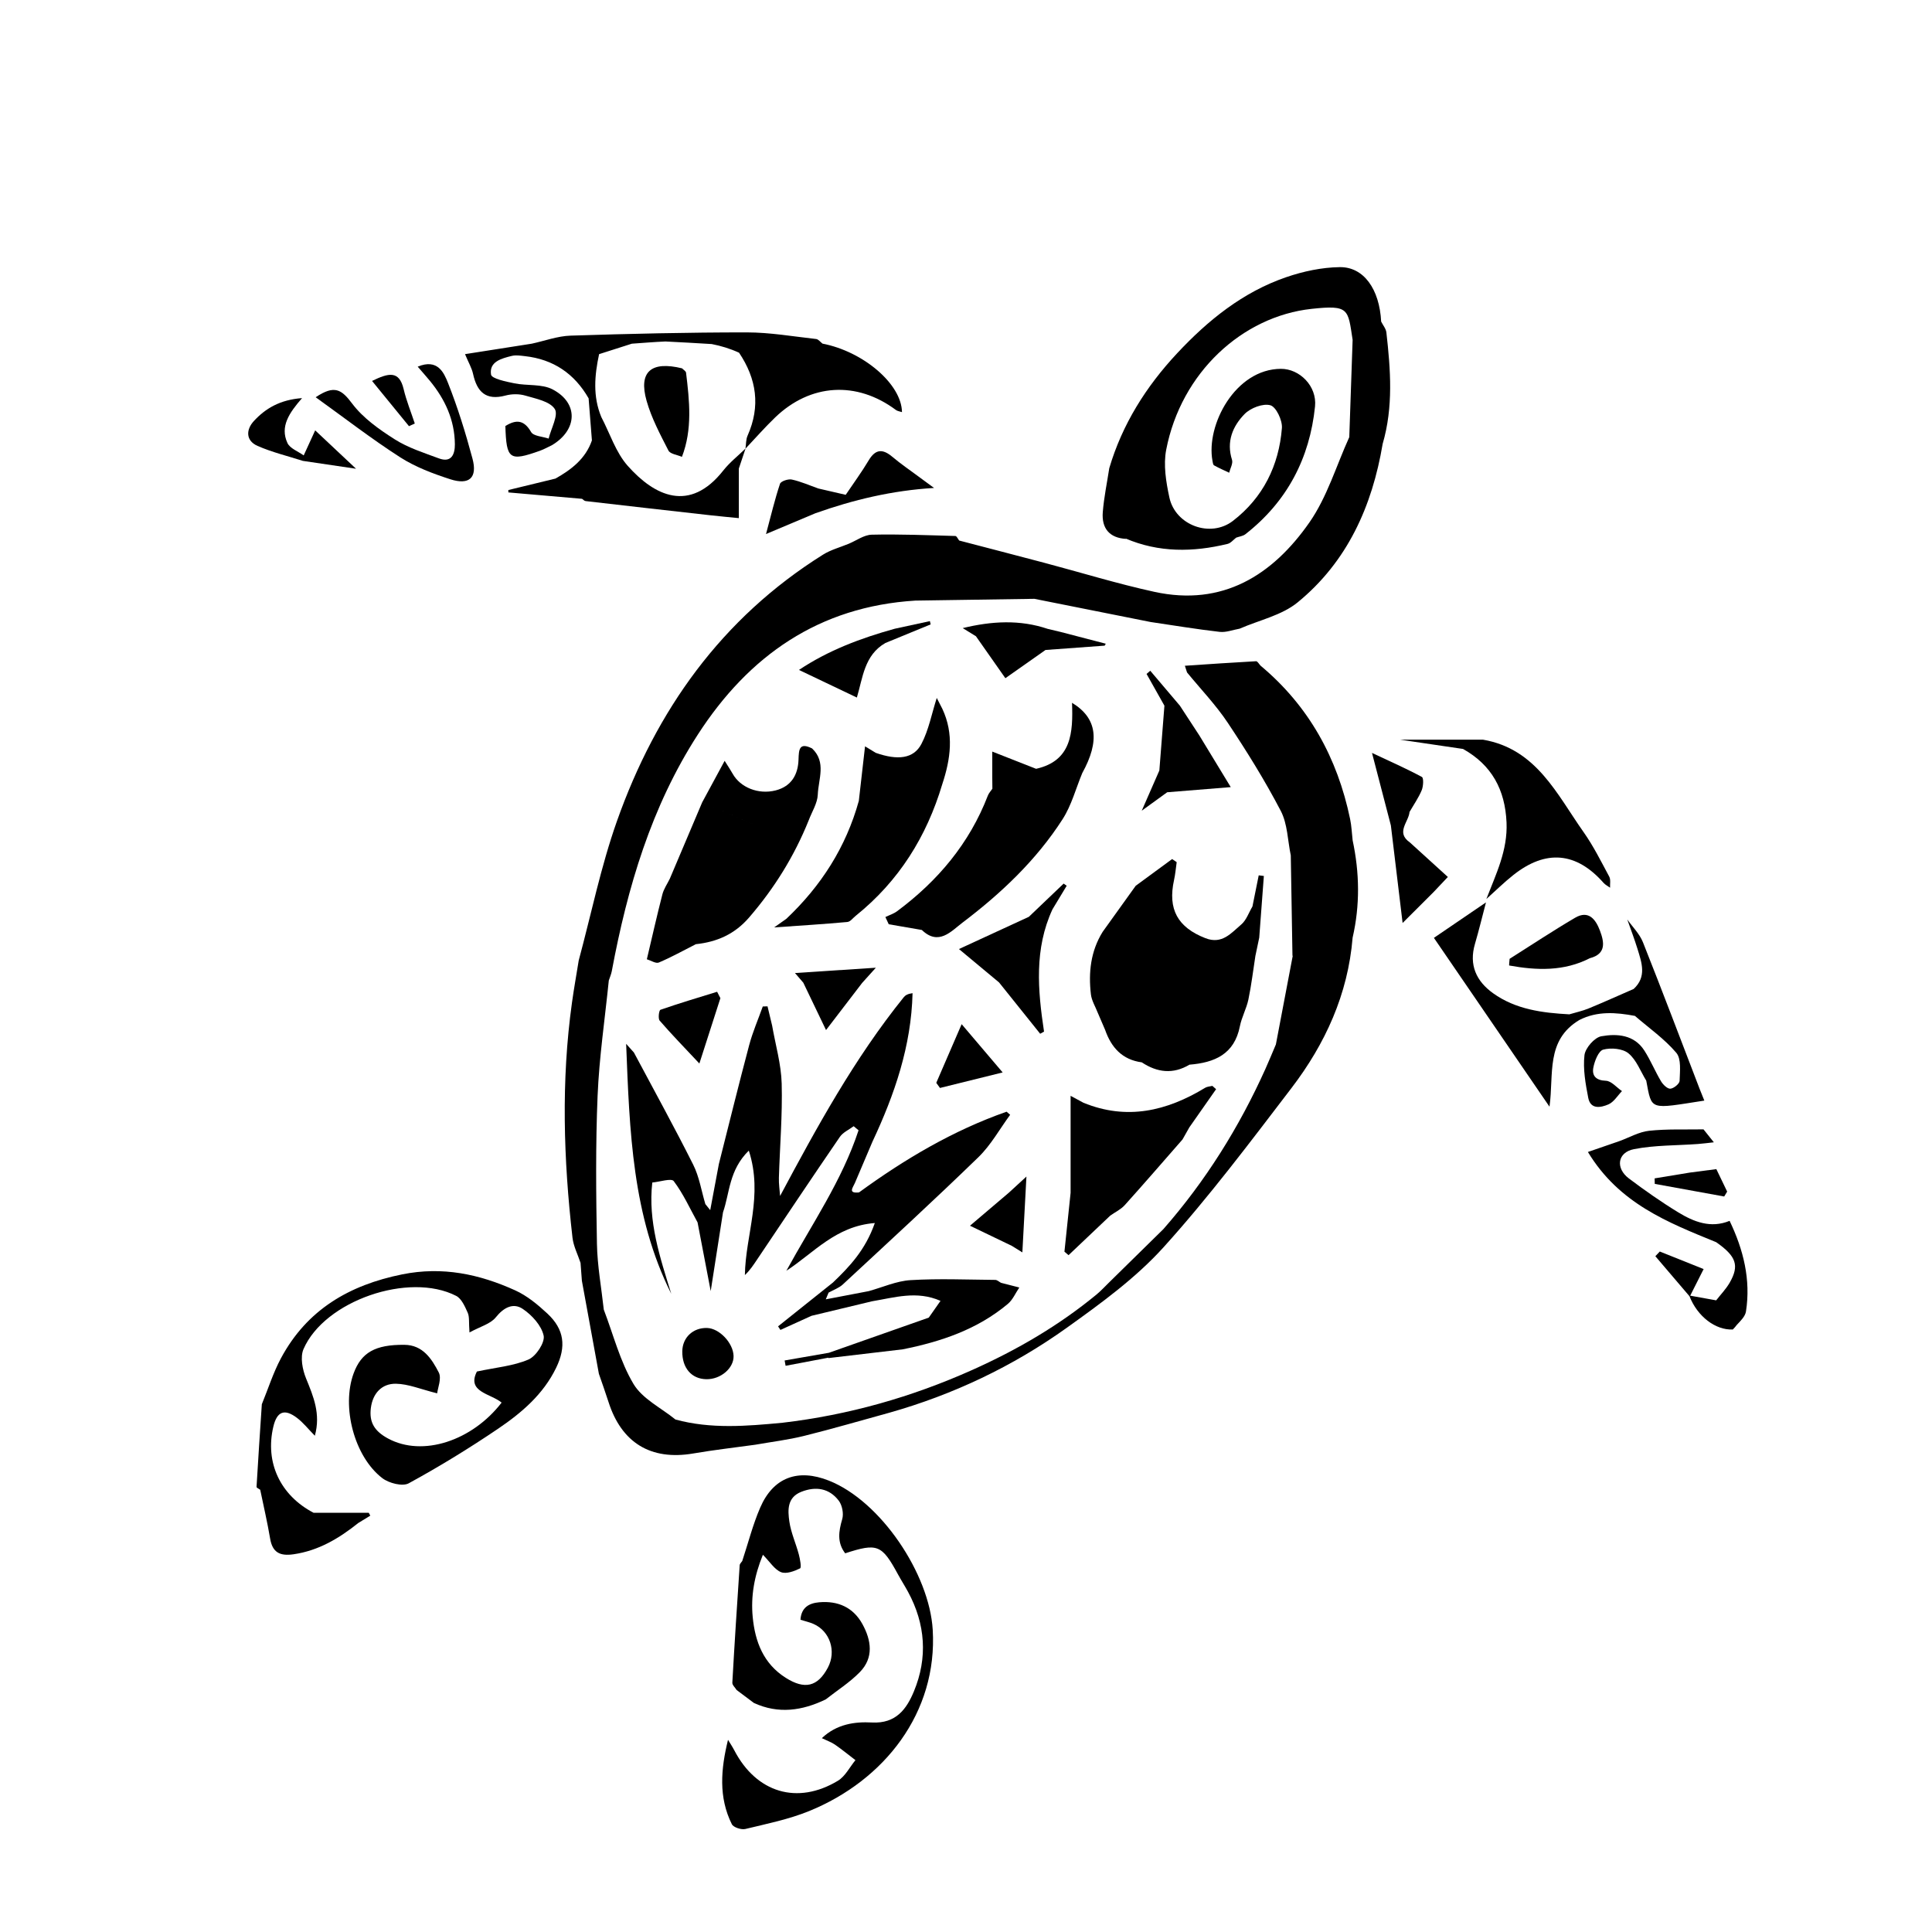 <?xml version="1.0" encoding="utf-8"?>
<!-- Generator: Adobe Illustrator 16.0.0, SVG Export Plug-In . SVG Version: 6.00 Build 0)  -->
<!DOCTYPE svg PUBLIC "-//W3C//DTD SVG 1.1//EN" "http://www.w3.org/Graphics/SVG/1.1/DTD/svg11.dtd">
<svg version="1.1" id="Layer_1" xmlns="http://www.w3.org/2000/svg" xmlns:xlink="http://www.w3.org/1999/xlink" x="0px" y="0px"
	 width="864px" height="864px" viewBox="0 0 864 864" enable-background="new 0 0 864 864" xml:space="preserve">
<g>
	<path fill-rule="evenodd" clip-rule="evenodd" d="M603.773,366.258c-5.681-27.314-18.443-50.524-40.035-68.562
		c-0.676-0.695-1.388-2.025-2.024-1.991c-10.616,0.575-21.224,1.32-31.833,2.028c0.322,0.994,0.645,1.989,0.967,2.983
		c6.125,7.479,12.896,14.527,18.229,22.533c8.491,12.744,16.612,25.819,23.688,39.381c3.044,5.833,3.079,13.237,4.481,19.927
		c0.252,15.011,0.502,30.023,0.753,45.034l0.161-0.363c-2.524,13.28-5.049,26.561-7.574,39.84c-1.551,3.64-3.04,7.308-4.664,10.914
		c-11.744,26.097-26.739,50.129-45.639,71.671c-8.156,8.013-16.312,16.024-24.469,24.036c-1.773,1.719-3.441,3.569-5.34,5.137
		c-16.922,13.968-35.617,24.847-55.68,33.828c-27.17,12.163-55.328,20.132-84.828,23.603c-16.026,1.521-32.047,2.884-47.896-1.442
		c-6.409-5.21-14.792-9.243-18.766-15.905c-6.034-10.119-9.008-22.064-13.283-33.233c-1.072-9.813-2.886-19.614-3.065-29.444
		c-0.402-22.048-0.628-44.139,0.292-66.161c0.721-17.237,3.273-34.396,5.012-51.589c0.456-1.406,1.075-2.783,1.345-4.226
		c6.985-37.365,17.615-73.464,38.447-105.72c22.839-35.363,54.222-57.292,97.337-59.952c17.729-0.264,35.458-0.527,53.187-0.791
		c17.325,3.456,34.65,6.912,51.977,10.367c10.285,1.514,20.547,3.23,30.871,4.411c2.9,0.332,5.98-0.912,8.978-1.432
		c8.718-3.811,18.806-5.944,25.898-11.743c22.206-18.158,33.354-42.965,38.036-70.901c4.816-16.458,3.553-33.138,1.666-49.812
		c-0.191-1.691-1.53-3.252-2.338-4.873c-0.746-14.514-7.793-24.48-18.508-24.345c-8.02,0.102-16.316,1.872-23.943,4.489
		c-19.397,6.653-34.992,19.263-48.805,34.057c-13.869,14.853-24.525,31.716-30.335,51.382c-1,6.541-2.375,13.051-2.897,19.63
		c-0.57,7.187,2.902,11.562,10.48,11.984l-0.34-0.214c14.93,6.393,30.236,6.186,45.684,2.438c1.424-0.345,2.566-1.839,3.838-2.799
		c1.391-0.499,3.031-0.679,4.137-1.543c18.602-14.541,28.742-33.914,31.117-57.13c0.934-9.12-6.925-16.852-15.26-16.815
		c-20.402,0.09-33.553,25.119-30.609,41.109c0.135,0.725,0.24,1.791,0.717,2.059c2.182,1.223,4.49,2.219,6.754,3.296
		c0.471-1.94,1.789-4.15,1.271-5.776c-2.606-8.172,0.328-15.053,5.631-20.473c2.654-2.713,8.215-4.849,11.527-3.92
		c2.568,0.72,5.426,6.739,5.157,10.169c-1.312,16.79-8.456,31.173-21.882,41.522c-10.115,7.797-25.763,1.953-28.436-10.429
		c-1.498-6.938-2.742-14.568-1.426-21.369c6.684-34.565,34.094-59.65,65.012-63.007c16.9-1.834,16.243,0.133,18.357,13.875
		c-0.498,14.496-0.997,28.992-1.496,43.487c-5.811,12.782-9.898,26.763-17.791,38.095c-16.492,23.676-38.873,37.741-69.336,31.1
		c-16.648-3.63-32.984-8.686-49.473-13.052c-12.607-3.337-25.232-6.604-37.85-9.901c-0.566-0.706-1.115-2.012-1.7-2.028
		c-12.47-0.35-24.95-0.871-37.409-0.583c-3.463,0.08-6.869,2.639-10.301,4.06c-3.84,1.593-7.997,2.678-11.471,4.854
		c-45.352,28.408-74.636,69.57-92.199,119.244c-7.154,20.235-11.465,41.475-17.069,62.258c-1.013,6.288-2.141,12.562-3.019,18.869
		c-4.88,35.028-3.773,70.065,0.231,105.066c0.441,3.853,2.366,7.533,3.602,11.294c0.202,2.668,0.403,5.335,0.604,8.002
		c2.534,13.868,5.068,27.736,7.602,41.604c1.439,4.198,2.956,8.369,4.303,12.596c5.777,18.123,18.79,26.316,37.947,23.029
		c9.182-1.575,18.454-2.621,27.685-3.906c7.282-1.287,14.665-2.17,21.825-3.946c12.766-3.167,25.398-6.872,38.086-10.353
		c28.643-8.094,55.256-20.729,79.373-37.979c15.265-10.917,30.834-22.23,43.309-36.039c20.367-22.539,38.695-46.973,57.174-71.148
		c15.141-19.808,25.297-42.001,27.371-67.3c3.341-14.505,3.111-29.01,0.009-43.516C604.547,372.622,604.425,369.385,603.773,366.258
		z"/>
	<path fill-rule="evenodd" clip-rule="evenodd" d="M244.776,587.416c-4.303-4.001-9.081-7.958-14.362-10.354
		c-16.023-7.269-32.532-10.787-50.5-7.169c-23.754,4.784-42.656,15.832-54.272,37.526c-3.488,6.515-5.736,13.694-8.552,20.569
		c-0.813,12.319-1.645,24.636-2.366,36.96c-0.023,0.394,1.072,0.852,1.646,1.279c1.496,7.266,3.197,14.497,4.425,21.809
		c1.055,6.288,4.417,7.912,10.437,7.05c11.23-1.612,20.403-7.127,29.002-14c1.787-1.093,3.573-2.184,5.361-3.276
		c-0.229-0.432-0.458-0.864-0.687-1.296c-8.23,0-16.461,0-24.691,0c-14.899-7.796-21.767-22.499-17.979-38.493
		c1.613-6.808,4.938-8.192,10.553-3.957c2.801,2.112,5.03,4.982,8.011,8.01c2.705-9.801-0.65-17.576-3.934-25.648
		c-1.605-3.945-2.693-9.514-1.138-13.1c9.381-21.629,47.181-34.652,68.283-23.795c2.407,1.238,3.912,4.768,5.156,7.539
		c0.828,1.844,0.447,4.229,0.789,8.815c4.861-2.664,9.405-3.825,11.749-6.749c3.566-4.446,7.814-6.65,12.067-3.788
		c4.102,2.759,8.368,7.416,9.345,11.936c0.666,3.079-3.391,9.24-6.77,10.698c-6.75,2.909-14.486,3.534-23.076,5.372
		c-4.682,9.195,6.154,9.826,11.057,13.899c-13.11,17.015-35.262,24.481-50.834,16.034c-6.093-3.305-8.433-7.26-7.651-13.573
		c0.81-6.535,4.847-10.995,11.2-10.899c5.608,0.086,11.183,2.495,18.454,4.294c0.249-2.332,2.096-6.672,0.715-9.347
		c-3.112-6.03-7.098-12.271-15.323-12.348c-13.105-0.126-19.313,3.439-22.751,12.778c-5.482,14.893,0.229,37.189,12.846,46.854
		c2.939,2.251,9.012,3.817,11.791,2.302c13.697-7.468,27.05-15.665,39.977-24.415c10.501-7.108,20.205-15.375,25.945-27.224
		C253.311,602.192,252.386,594.495,244.776,587.416z"/>
	<path fill-rule="evenodd" clip-rule="evenodd" d="M370.693,662.145c-13.842-5.49-24.844-1.489-30.7,12.013
		c-3.339,7.699-5.414,15.945-8.058,23.944c-0.395,0.615-1.098,1.209-1.141,1.848c-1.17,17.512-2.311,35.025-3.29,52.546
		c-0.06,1.058,1.255,2.192,1.932,3.291c2.569,1.926,5.137,3.851,7.706,5.777c10.978,5.06,21.63,3.481,32.113-1.573
		c5.136-4.039,10.771-7.591,15.289-12.233c6.267-6.438,5.131-14.16,1.169-21.402c-4.131-7.548-10.985-10.552-19.383-9.809
		c-4.455,0.395-8,2.277-8.354,7.812c2.111,0.666,4.043,1.089,5.82,1.867c7.387,3.24,10.314,12.213,6.451,19.508
		c-4.583,8.657-10.437,9.938-18.884,4.574c-10.018-6.358-13.689-16.215-14.746-27.138c-0.898-9.299,0.693-18.441,4.555-27.875
		c3.216,3.252,5.224,6.63,8.117,7.781c2.325,0.925,5.93-0.426,8.507-1.696c0.692-0.343-0.008-4.157-0.562-6.248
		c-1.309-4.934-3.512-9.704-4.232-14.703c-0.731-5.078-1.035-10.766,5.334-13.282c6.472-2.556,12.481-1.64,16.751,3.946
		c1.559,2.039,2.281,5.822,1.561,8.273c-1.616,5.504-2.345,10.475,1.326,15.28c14.439-4.698,16.378-3.888,23.636,9.461
		c1.424,2.617,3.039,5.13,4.459,7.751c7.827,14.439,8.879,29.522,2.624,44.565c-3.25,7.813-7.962,14.467-18.771,13.882
		c-7.576-0.411-15.698,0.65-22.391,7.006c2.4,1.16,4.297,1.804,5.879,2.899c3.142,2.18,6.109,4.608,9.15,6.935
		c-2.579,3.125-4.561,7.236-7.833,9.21c-18.149,10.945-36.468,5.362-46.341-13.598c-0.843-1.618-1.871-3.139-2.813-4.705
		c-3.213,13.068-4.289,25.714,1.708,37.739c0.711,1.426,4.24,2.573,6.05,2.137c9.606-2.32,19.438-4.312,28.539-8.02
		c33.653-13.711,57.461-44.029,55.252-81.064C415.629,703.863,393.924,671.357,370.693,662.145z"/>
	<path fill-rule="evenodd" clip-rule="evenodd" d="M226.082,176.881c2.766-0.744,6.094-0.78,8.82,0.026
		c4.729,1.397,10.976,2.552,13.193,5.994c1.741,2.703-1.636,8.703-2.74,13.238c-2.699-0.929-6.76-1.069-7.84-2.935
		c-3.246-5.608-6.82-5.588-11.514-2.681c0.464,14.967,1.793,15.921,15.458,11.06c1.851-0.659,3.582-1.654,5.369-2.493
		c11.448-6.829,11.982-18.819,0.32-24.941c-4.841-2.541-11.44-1.557-17.127-2.724c-3.755-0.771-10.141-2.075-10.428-3.912
		c-0.902-5.76,4.689-7.222,9.282-8.349c1.844-0.452,3.931-0.108,5.881,0.108c12.706,1.412,22.138,7.814,28.475,18.865
		c0.492,6.276,0.984,12.552,1.476,18.827c-2.826,8.177-9.141,13.021-16.299,17.059c-7.024,1.707-14.048,3.413-21.072,5.12
		c0.003,0.357,0.005,0.714,0.007,1.071c10.983,0.952,21.966,1.904,32.948,2.856c0.532,0.402,1.047,0.952,1.619,1.018
		c18.565,2.152,37.137,4.254,55.71,6.335c4.65,0.521,9.313,0.939,12.792,1.287c0-8.161,0-15.165,0-22.169
		c0.995-2.972,1.991-5.944,2.986-8.916c4.401-4.654,8.627-9.49,13.236-13.928c15.818-15.229,36.509-16.421,54.036-3.345
		c0.693,0.517,1.7,0.614,2.701,0.955c-0.182-12.564-17.318-27.124-35.551-30.638c-0.943-0.715-1.827-1.95-2.836-2.062
		c-10.324-1.147-20.667-2.957-31.005-2.961c-26.269-0.011-52.542,0.607-78.799,1.451c-5.822,0.188-11.581,2.346-17.368,3.597
		c-9.836,1.542-19.67,3.083-29.853,4.68c1.597,3.829,3.031,6.227,3.594,8.814C213.303,175.243,217.281,179.248,226.082,176.881z
		 M334.322,194.825c-0.769,1.726-0.651,3.846-0.944,5.784c-3.327,3.246-7.058,6.172-9.912,9.791
		c-15.088,19.134-30.763,11.375-42.701-2.022c-5.375-6.031-7.995-14.519-11.864-21.891c-3.845-9.247-3.013-18.657-0.984-28.11
		c4.881-1.558,9.763-3.117,14.646-4.676c5.013-0.351,10.033-0.778,15.035-0.991c0.025,0.001,0.051,0.002,0.077,0.004
		c3.41,0.17,6.82,0.348,10.229,0.537c0.032,0.001,0.064,0.003,0.096,0.005c3.417,0.189,6.833,0.39,10.249,0.604
		c0.007,0,0.015,0.001,0.023,0.001c4.122,0.798,8.207,2.026,12.24,3.877C338.368,169.423,340.168,181.69,334.322,194.825z
		 M283.834,152.042c4.57,0.216,9.14,0.437,13.709,0.665C292.975,152.479,288.404,152.258,283.834,152.042z"/>
	<path fill-rule="evenodd" clip-rule="evenodd" d="M673.73,367.805c0.557,12.538-4.758,23.159-9.017,34.229
		c4.004-3.583,7.843-7.376,12.044-10.71c14.568-11.556,28.205-10.288,40.354,3.491c0.785,0.89,1.942,1.451,2.926,2.165
		c-0.093-1.66,0.341-3.604-0.371-4.93c-3.632-6.753-7.07-13.691-11.477-19.928c-11.98-16.957-21.094-37.217-44.94-41.328
		c-5.024,0-10.048,0-15.331,0c-7.277,0-14.533,0-21.73,0c9.357,1.379,18.725,2.758,28.092,4.139
		C667.105,342.139,673.077,353.103,673.73,367.805z"/>
	<path fill-rule="evenodd" clip-rule="evenodd" d="M746.996,486.87c-1.322,0.104-3.275-1.807-4.164-3.296
		c-2.668-4.468-4.656-9.354-7.451-13.73c-4.566-7.149-12.241-7.671-19.266-6.423c-3.049,0.542-7.178,5.276-7.537,8.475
		c-0.7,6.228,0.479,12.8,1.693,19.072c1.037,5.355,5.732,4.333,9.023,2.921c2.422-1.039,4.066-3.896,6.059-5.941
		c-2.395-1.634-4.746-4.541-7.193-4.625c-4.489-0.152-6.278-2.285-5.617-5.84c0.561-2.998,2.322-7.516,4.436-8.087
		c3.471-0.939,8.693-0.479,11.293,1.671c3.566,2.947,5.372,8.024,7.932,12.189c2.565,13.586,1.307,12.743,25.979,8.935
		c-0.73-1.815-1.406-3.497-2.082-5.18c-8.417-21.9-16.703-43.855-25.377-65.654c-1.482-3.727-4.621-6.794-7-10.172
		c1.531,4.381,3.202,8.726,4.568,13.164c1.899,6.163,4.205,12.458-1.713,17.913c-6.699,2.92-13.357,5.933-20.114,8.712
		c-2.776,1.142-5.761,1.775-8.649,2.641c-12.07-0.646-23.99-2.178-34.121-9.449c-7.467-5.359-10.852-12.606-8.098-22.013
		c1.801-6.154,3.303-12.396,4.938-18.598c-7.208,4.91-14.417,9.82-23.286,15.863c16.83,24.579,34.263,50.037,51.693,75.495
		c2.008-14.52-1.805-29.69,13.373-38.78c8.023-4.059,16.393-3.406,24.829-1.82c6.272,5.417,13.21,10.27,18.511,16.512
		c2.299,2.707,1.592,8.285,1.473,12.536C751.09,484.655,748.527,486.75,746.996,486.87z"/>
	<path fill-rule="evenodd" clip-rule="evenodd" d="M401.185,407.501c-1.54,1.145-3.481,1.749-5.236,2.604
		c0.499,1.075,0.998,2.148,1.496,3.222c4.939,0.855,9.878,1.708,14.816,2.562c7.508,7.255,13.175,0.498,18.162-3.279
		c17.276-13.081,33.016-27.937,44.795-46.292c3.973-6.191,5.909-13.69,8.775-20.592c-5.469,5.379-11.793,9.127-19.1,11.003
		c7.307-1.876,13.631-5.625,19.102-11.008c7.92-14.323,6.742-24.57-4.578-31.427c0.475,13.301-0.129,25.95-16.066,29.518
		c-6.477-2.544-12.951-5.088-19.6-7.701c0,3.292,0,7.442,0,11.593c0.016,1.672,0.031,3.345,0.048,5.018
		c-0.687,1.021-1.597,1.957-2.027,3.076C433.531,377.193,419.396,393.958,401.185,407.501z"/>
	<path fill-rule="evenodd" clip-rule="evenodd" d="M346.912,353.462c-7.715,1.997-15.872-1.298-19.283-7.484
		c-0.766-1.389-1.67-2.701-3.564-5.733c-3.823,7.066-6.929,12.806-10.035,18.546c7.458,3.19,14.917,6.381,22.375,9.57
		c0,0,0,0.001-0.001,0.002c-7.458-3.19-14.916-6.381-22.375-9.572c-4.827,11.388-9.654,22.775-14.481,34.164
		c-1.134,2.33-2.694,4.551-3.326,7.01c-2.475,9.632-4.656,19.34-6.946,29.02c1.808,0.543,4.018,2.031,5.354,1.464
		c5.664-2.402,11.068-5.417,16.567-8.207c9.411-0.989,17.327-4.447,23.768-11.896c11.312-13.083,20.252-27.483,26.69-43.489
		c1.432-3.834,3.915-7.628,4.063-11.511c0.264-6.9,3.923-14.5-2.543-20.638c-5.793-2.896-5.933,0.524-6.072,4.983
		C356.894,346.431,353.914,351.649,346.912,353.462z"/>
	<path fill-rule="evenodd" clip-rule="evenodd" d="M201.334,214.313c8.549,2.769,12.25-0.674,9.964-9.215
		c-3.061-11.438-6.583-22.817-10.936-33.814c-1.834-4.633-4.66-11.023-13.565-7.312c2.076,2.41,3.787,4.324,5.418,6.303
		c6.807,8.255,11.124,17.578,11.207,28.407c0.033,4.333-1.438,8.436-7.178,6.3c-6.712-2.498-13.737-4.717-19.706-8.507
		c-6.99-4.439-14.2-9.532-19.072-16.023c-4.75-6.328-7.899-8.429-16.293-2.803c12.833,9.215,24.944,18.604,37.788,26.851
		C185.742,208.853,193.607,211.81,201.334,214.313z"/>
	<path fill-rule="evenodd" clip-rule="evenodd" d="M496.521,543.619c2.178-1.539,4.729-2.744,6.471-4.677
		c8.727-9.684,17.242-19.56,25.832-29.367c1.021-1.807,2.042-3.612,3.062-5.419c3.984-5.689,7.971-11.377,11.955-17.064
		c-0.555-0.494-1.107-0.987-1.662-1.48c-1.086,0.271-2.322,0.293-3.235,0.849c-17.145,10.436-35.03,14.633-54.425,6.692
		c-1.906-1.029-3.812-2.059-5.742-3.1c0,15.132,0,29.258,0,43.383c-0.918,8.771-1.837,17.542-2.756,26.312
		c0.613,0.523,1.227,1.045,1.838,1.568C484.08,555.417,490.301,549.519,496.521,543.619z"/>
	<path fill-rule="evenodd" clip-rule="evenodd" d="M554.477,458.965c0.804-4.087,2.959-7.901,3.812-11.983
		c1.343-6.42,2.107-12.96,3.121-19.453c0.572-2.734,1.146-5.473,1.722-8.21c0.69-9.192,1.38-18.383,2.069-27.576
		c-0.766-0.095-1.531-0.188-2.299-0.283c-0.934,4.638-1.867,9.276-2.801,13.915c-1.629,2.733-2.709,6.117-5.006,8.061
		c-4.471,3.783-8.551,9.033-15.996,6.134c-12.428-4.839-16.951-12.933-14.058-26.046c0.577-2.614,0.794-5.308,1.177-7.964
		c-0.682-0.462-1.363-0.924-2.045-1.386c-5.432,3.991-10.865,7.982-16.297,11.973c0,0,0,0,0-0.001
		c-4.924,6.863-9.85,13.727-14.775,20.591c-5.354,8.636-6.393,18.153-5.243,27.946c0.329,2.809,1.993,5.46,3.044,8.184
		c1.102,2.558,2.205,5.113,3.305,7.683c2.754,7.891,7.656,13.371,16.394,14.534c6.903,4.569,13.989,5.426,21.331,1.044
		C543.108,475.224,552.012,471.509,554.477,458.965z M529.807,434.974L529.807,434.974c0.912-0.054,1.825-0.107,2.736-0.161
		C531.631,434.866,530.717,434.92,529.807,434.974z"/>
	<path fill-rule="evenodd" clip-rule="evenodd" d="M467.559,290.67c8.816-0.644,17.635-1.288,26.451-1.932
		c0.165-0.287,0.332-0.575,0.497-0.862c-6.718-1.752-13.437-3.504-20.153-5.256c-1.938-0.463-3.877-0.924-5.814-1.387
		c-12.428-4.193-24.984-3.506-38.006-0.342c1.97,1.214,3.942,2.429,5.912,3.644c4.581,6.527,9.161,13.057,13.161,18.758
		C455.272,299.308,461.416,294.989,467.559,290.67z"/>
	<path fill-rule="evenodd" clip-rule="evenodd" d="M295.005,456.423c5.241,6.068,10.85,11.819,17.758,19.187
		c3.486-10.838,6.443-20.035,9.401-29.232c-0.487-0.951-0.976-1.902-1.463-2.854c-8.473,2.622-16.981,5.144-25.351,8.062
		C294.697,451.814,294.216,455.507,295.005,456.423z"/>
	<path fill-rule="evenodd" clip-rule="evenodd" d="M305.123,604.295c-0.095,7.457,4.109,12.362,10.712,12.496
		c6.428,0.13,12.379-4.934,12.222-10.399c-0.167-5.816-6.353-12.354-11.843-12.514C309.945,593.694,305.2,598.15,305.123,604.295z"
		/>
	<path fill-rule="evenodd" clip-rule="evenodd" d="M448.395,479.597c-6.555-7.713-11.879-13.978-18.341-21.583
		c-4.288,9.911-7.819,18.074-11.35,26.237c0.552,0.763,1.104,1.526,1.658,2.29C429.191,484.354,438.021,482.167,448.395,479.597z"/>
	<path fill-rule="evenodd" clip-rule="evenodd" d="M388.452,205.919c-3.145,5.285-6.811,10.258-10.249,15.369
		c-4.079-0.944-8.156-1.887-12.235-2.831c-3.943-1.391-7.813-3.12-11.867-4.004c-1.618-0.352-4.892,0.747-5.277,1.899
		c-2.296,6.869-3.968,13.946-6.257,22.47c8.586-3.615,15.311-6.446,22.037-9.277c16.973-6.028,34.321-10.196,53.103-11.332
		c-2.269-1.669-4.539-3.338-6.808-5.008c-3.938-2.939-8.028-5.697-11.772-8.864C394.777,200.659,391.551,200.711,388.452,205.919z"
		/>
	<path fill-rule="evenodd" clip-rule="evenodd" d="M630.492,376.729c-6.41-4.473-0.547-9.074-0.141-13.617
		c1.857-3.222,4.022-6.314,5.444-9.717c0.739-1.771,0.923-5.485,0.079-5.939c-7.096-3.814-14.488-7.076-22.311-10.749
		c3.164,12.157,5.803,22.293,8.442,32.429c1.71,14.222,3.421,28.444,5.247,43.626c4.625-4.614,9.211-9.19,13.797-13.767
		c2.098-2.221,4.195-4.44,6.438-6.812C641.312,386.567,635.902,381.648,630.492,376.729z"/>
	<path fill-rule="evenodd" clip-rule="evenodd" d="M135.434,206.107c7.431,1.099,14.863,2.198,23.788,3.518
		c-7.045-6.62-12.804-12.031-18.27-17.166c-1.77,3.861-3.454,7.533-5.137,11.206c-2.496-1.817-6.143-3.102-7.272-5.55
		c-3.423-7.418,0.839-13.526,6.539-20.078c-9.783,0.726-16.304,4.554-21.558,10.257c-3.542,3.844-3.688,8.774,1.672,11.127
		C121.672,202.264,128.665,203.931,135.434,206.107z"/>
	<path fill-rule="evenodd" clip-rule="evenodd" d="M527.654,315.589c-4.42-5.209-8.838-10.418-13.256-15.628
		c-0.551,0.474-1.102,0.948-1.653,1.421c2.663,4.736,5.327,9.473,7.989,14.209c-0.756,9.66-1.512,19.319-2.268,28.979
		c-2.406,5.494-4.812,10.988-7.873,17.978c4.722-3.422,8.049-5.835,11.377-8.247c8.9-0.719,17.803-1.438,28.428-2.297
		c-4.801-7.899-9.416-15.491-14.031-23.083C533.463,324.477,530.559,320.033,527.654,315.589z"/>
	<path fill-rule="evenodd" clip-rule="evenodd" d="M776.711,592.498c1.813-1.926,3.754-3.832,4.092-5.989
		c2.229-14.234-1.143-27.695-7.316-40.541c-8.471,3.479-16.037,0.43-23.05-3.85c-7.569-4.62-14.86-9.75-21.956-15.08
		c-6.131-4.606-5.189-11.682,2.258-13.137c9.308-1.817,19.011-1.598,28.542-2.297c2.392-0.175,4.774-0.503,7.161-0.761
		c-1.541-1.93-3.082-3.859-4.623-5.788c-8.113,0.143-16.283-0.231-24.319,0.632c-4.539,0.487-8.859,3.01-13.277,4.617
		c-4.227,1.459-8.456,2.917-14.103,4.865c13.977,23.109,35.832,31.525,57.391,40.355c8.941,6.267,10.427,10.383,6.028,18.067
		c-1.638,2.86-4.016,5.297-6.056,7.927c-3.871-0.697-7.744-1.395-11.615-2.091l-0.001,0.001c1.973-3.909,3.946-7.818,6.009-11.902
		c-6.59-2.637-13.095-5.239-19.602-7.842c-0.664,0.699-1.326,1.397-1.99,2.097c5.088,5.966,10.178,11.934,15.268,17.9
		c3.549,9.039,11.58,15.212,19.359,14.879c0.317-0.31,0.607-0.623,0.887-0.938c0.055-0.062,0.108-0.124,0.161-0.186
		C776.225,593.127,776.479,592.814,776.711,592.498z M779.497,571.754c-0.001,0.445,0.006,0.89,0.017,1.335
		C779.503,572.644,779.496,572.199,779.497,571.754z M777.58,591.176c0.014-0.022,0.027-0.045,0.041-0.068
		C777.607,591.131,777.594,591.153,777.58,591.176z M778.301,589.786c0.012-0.028,0.024-0.057,0.037-0.084
		C778.325,589.729,778.312,589.758,778.301,589.786z M778.866,588.346c0.005-0.016,0.01-0.031,0.016-0.048
		C778.876,588.314,778.871,588.33,778.866,588.346z M779.827,582.454c0-0.013,0.001-0.024,0.001-0.037
		C779.828,582.43,779.827,582.441,779.827,582.454z M779.845,580.926c0-0.006,0-0.011,0-0.017
		C779.845,580.915,779.845,580.92,779.845,580.926z M779.521,573.367c0.014,0.43,0.03,0.858,0.05,1.287
		C779.552,574.226,779.535,573.797,779.521,573.367z M779.592,575.062c0.015,0.298,0.03,0.595,0.047,0.892
		C779.622,575.657,779.606,575.36,779.592,575.062z M779.54,569.999c0.024-0.484,0.058-0.967,0.107-1.449
		C779.598,569.032,779.564,569.516,779.54,569.999z M779.498,571.528c0.003-0.46,0.013-0.919,0.034-1.378
		C779.511,570.609,779.501,571.068,779.498,571.528z"/>
	<path fill-rule="evenodd" clip-rule="evenodd" d="M185.494,189.394c-1.69-5.125-3.748-10.162-4.987-15.393
		c-2.008-8.475-6.807-7.197-14.128-3.643c5.953,7.292,11.234,13.76,16.516,20.229C183.762,190.189,184.628,189.792,185.494,189.394z
		"/>
	<path fill-rule="evenodd" clip-rule="evenodd" d="M739.957,526.977c0.02,0.82,0.039,1.642,0.061,2.462
		c10.352,1.88,20.701,3.761,31.052,5.641c0.442-0.73,0.884-1.461,1.327-2.191c-1.612-3.351-3.225-6.702-4.836-10.054
		c-3.956,0.517-7.91,1.032-11.865,1.548C750.448,525.247,745.203,526.111,739.957,526.977z"/>
	<path fill-rule="evenodd" clip-rule="evenodd" d="M477.029,396.122c-0.453-0.325-0.906-0.65-1.359-0.976
		c-5.188,4.953-10.375,9.905-15.562,14.857c-10.229,4.718-20.459,9.436-31.26,14.417c5.899,4.91,11.914,9.918,17.929,14.926
		c6.132,7.651,12.263,15.305,18.394,22.956c0.575-0.318,1.15-0.639,1.727-0.958c-2.811-18.548-4.402-36.998,3.764-54.667
		C472.784,403.159,474.906,399.641,477.029,396.122z"/>
	<path fill-rule="evenodd" clip-rule="evenodd" d="M459.025,526.158c-3.757,3.449-5.811,5.334-7.863,7.219
		c-5.381,4.574-10.761,9.146-17.383,14.773c6.99,3.362,12.857,6.186,18.725,9.008c1.373,0.853,2.746,1.705,4.699,2.919
		C457.815,548.683,458.361,538.525,459.025,526.158z"/>
	<path fill-rule="evenodd" clip-rule="evenodd" d="M400.117,281.18c-15.101,4.19-29.64,9.619-42.811,18.42
		c8.938,4.264,17.158,8.186,25.887,12.35c2.637-8.732,3.293-18.984,12.763-24.403c6.742-2.77,13.485-5.541,20.228-8.311
		c-0.11-0.489-0.22-0.979-0.33-1.467C410.608,278.905,405.363,280.042,400.117,281.18z"/>
	<path fill-rule="evenodd" clip-rule="evenodd" d="M359.239,439.46c3.139,6.545,6.279,13.09,10.165,21.191
		c6.122-7.991,11.133-14.532,16.145-21.073c1.507-1.671,3.013-3.342,6.135-6.807c-13.139,0.86-23.918,1.566-36.171,2.369
		C357.335,437.252,358.287,438.355,359.239,439.46z"/>
	<path fill-rule="evenodd" clip-rule="evenodd" d="M421.412,316.969c-0.92-1.789-1.839-3.579-2.49-4.844
		c-2.26,7.05-3.591,14.342-6.88,20.604c-3.477,6.619-10.619,7.37-20.37,3.961c-1.354-0.821-2.707-1.642-4.821-2.925
		c-1.031,9.047-1.904,16.713-2.779,24.379c-5.734,20.699-16.877,38.075-32.414,52.751c-1.592,1.125-3.184,2.249-5.452,3.852
		c11.781-0.831,22.272-1.473,32.735-2.428c1.356-0.124,2.565-1.865,3.843-2.856c19.187-15.437,31.611-35.316,38.605-58.763
		c0,0,0-0.001,0-0.001C425.113,339.457,426.702,328.215,421.412,316.969z"/>
	<path fill-rule="evenodd" clip-rule="evenodd" d="M403.712,603.426c17.116-3.426,33.385-8.9,46.997-20.314
		c2.209-1.852,3.445-4.862,5.131-7.336c-2.729-0.699-5.458-1.398-8.188-2.098c-0.854-0.453-1.703-1.292-2.561-1.299
		c-12.633-0.107-25.301-0.657-37.887,0.104c-6.316,0.384-12.486,3.202-18.722,4.919c-6.396,1.221-12.793,2.443-19.19,3.666
		c0.418-1.001,0.835-2.002,1.254-3.004c2.14-1.2,4.62-2.035,6.369-3.657c20.326-18.858,40.757-37.612,60.646-56.923
		c5.59-5.428,9.5-12.585,14.182-18.948c-0.529-0.46-1.059-0.921-1.588-1.381c-23.952,8.401-45.545,21.196-66.006,36.099
		c-5.085,0.519-2.738-2.122-1.832-4.234c2.642-6.15,5.239-12.318,7.855-18.479c9.895-21.089,17.363-42.794,17.923-66.391
		c-2.147,0.292-3.208,0.915-3.931,1.812c-22.067,27.364-38.832,58.032-55.307,88.88c-0.192-2.707-0.617-5.42-0.535-8.118
		c0.424-14.047,1.62-28.107,1.25-42.129c-0.229-8.676-2.77-17.291-4.273-25.932c-0.687-2.873-1.374-5.747-2.061-8.62
		c-0.708,0.02-1.417,0.038-2.125,0.058c-2.051,5.748-4.511,11.389-6.076,17.267c-4.706,17.677-9.064,35.446-13.558,53.179
		c-1.306,6.968-2.613,13.936-3.868,20.631c-0.477-0.592-1.327-1.648-2.177-2.705c-1.762-5.901-2.715-12.208-5.435-17.628
		c-8.477-16.896-17.622-33.455-26.507-50.145c-0.855-0.957-1.71-1.916-3.48-3.896c1.546,39.215,2.727,76.957,20.179,111.791
		c-5.017-16.217-10.468-32.354-8.487-49.761c3.306-0.299,8.524-2.043,9.583-0.644c4.255,5.63,7.223,12.23,10.666,18.473
		c1.843,9.633,3.686,19.265,5.876,30.713c2.016-12.917,3.757-24.066,5.498-35.215c3.029-8.695,2.624-18.847,11.54-27.607
		c6.547,20.102-1.495,37.685-1.752,55.66c2.276-2.132,3.836-4.529,5.433-6.905c12.313-18.322,24.566-36.688,37.044-54.897
		c1.398-2.04,4.083-3.198,6.172-4.767c0.728,0.608,1.455,1.217,2.182,1.823c-7.383,22.459-20.873,41.999-32.284,62.825
		c12.361-8.041,22.051-19.976,39.56-21.35c-4.207,12.012-11.258,19.466-18.74,26.621c-8.177,6.528-16.354,13.056-24.529,19.584
		c0.352,0.533,0.704,1.065,1.056,1.6c4.638-2.105,9.274-4.211,13.911-6.316c9.025-2.164,18.051-4.329,27.076-6.494
		c9.988-1.652,20.019-4.873,30.603-0.182c-2.241,3.197-3.744,5.344-5.249,7.49c-14.89,5.242-29.78,10.483-44.669,15.725
		c-6.596,1.146-13.193,2.293-19.79,3.439c0.144,0.793,0.287,1.588,0.431,2.381c6.377-1.21,12.756-2.421,19.134-3.631
		c0,0-0.001,0.064-0.003,0.119c-0.002,0.022-0.004,0.046-0.007,0.069c0.001,0,0.002,0,0.003,0l0,0
		C381.536,606.041,392.625,604.733,403.712,603.426z"/>
	<path fill-rule="evenodd" clip-rule="evenodd" d="M704.394,410.427c-9.935,5.83-19.544,12.215-29.29,18.367
		c-0.07,1.035-0.301,2.959-0.186,2.98c12.309,2.231,24.491,2.678,36.072-3.26c7.43-1.936,6.441-7.207,4.506-12.342
		C713.623,411.2,710.455,406.871,704.394,410.427z"/>
	<path fill-rule="evenodd" clip-rule="evenodd" d="M305.011,164.72c-13.817-3.377-19.545,1.51-15.851,14.544
		c2.188,7.722,6.081,15.015,9.762,22.216c0.799,1.564,3.969,1.916,6.045,2.826c4.749-12.336,3.372-24.987,1.839-37.625
		C306.719,165.964,305.632,165.37,305.011,164.72z"/>
</g>
</svg>
